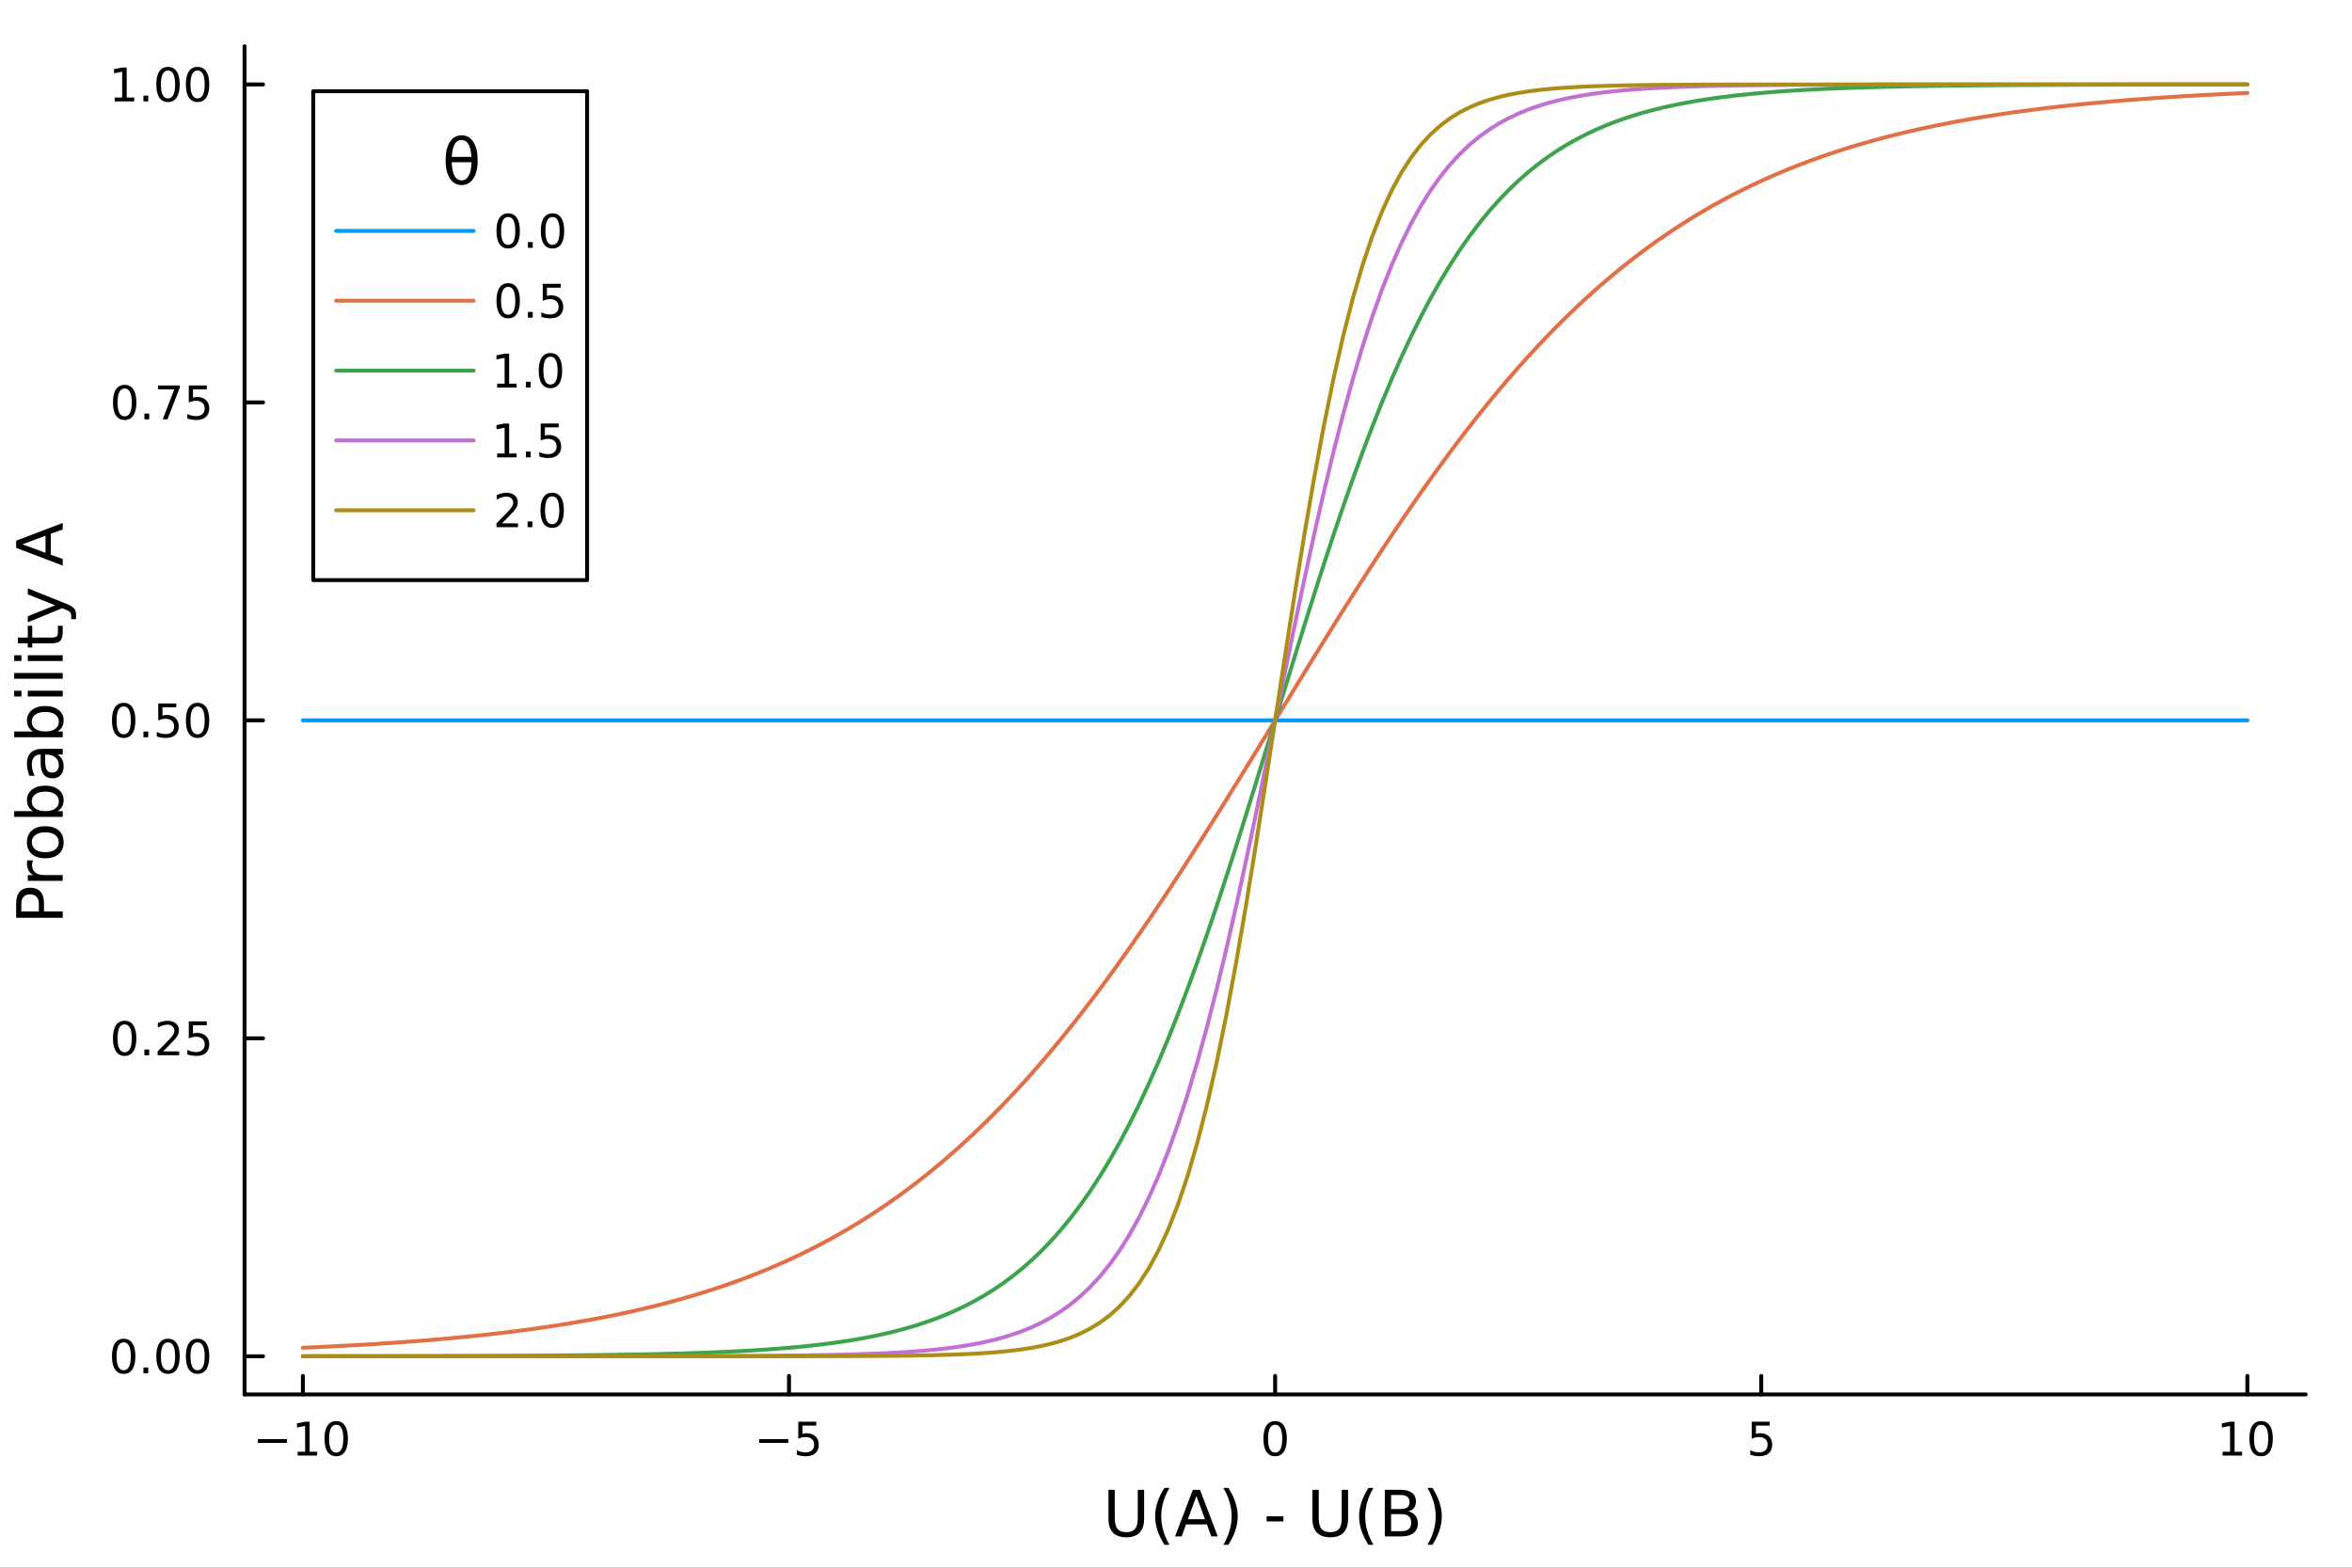 <?xml version="1.0" encoding="utf-8"?>
<svg xmlns="http://www.w3.org/2000/svg" xmlns:xlink="http://www.w3.org/1999/xlink" width="600" height="400" viewBox="0 0 2400 1600">
<rect x="0" y="0" width="2400" height="1600" fill="#333333" stroke="none"/>
<defs>
  <clipPath id="clip050">
    <rect x="0" y="0" width="2400" height="1600"/>
  </clipPath>
</defs>
<path clip-path="url(#clip050)" d="M0 1600 L2400 1600 L2400 0 L0 0  Z" fill="#ffffff" fill-rule="evenodd" fill-opacity="1"/>
<defs>
  <clipPath id="clip051">
    <rect x="480" y="0" width="1681" height="1600"/>
  </clipPath>
</defs>
<path clip-path="url(#clip050)" d="M249.542 1423.18 L2352.76 1423.18 L2352.76 47.244 L249.542 47.244  Z" fill="#ffffff" fill-rule="evenodd" fill-opacity="1"/>
<defs>
  <clipPath id="clip052">
    <rect x="249" y="47" width="2104" height="1377"/>
  </clipPath>
</defs>
<polyline clip-path="url(#clip050)" style="stroke:#000000; stroke-linecap:round; stroke-linejoin:round; stroke-width:4; stroke-opacity:1; fill:none" points="249.542,1423.18 2352.76,1423.18 "/>
<polyline clip-path="url(#clip050)" style="stroke:#000000; stroke-linecap:round; stroke-linejoin:round; stroke-width:4; stroke-opacity:1; fill:none" points="309.067,1423.18 309.067,1404.28 "/>
<polyline clip-path="url(#clip050)" style="stroke:#000000; stroke-linecap:round; stroke-linejoin:round; stroke-width:4; stroke-opacity:1; fill:none" points="805.108,1423.18 805.108,1404.28 "/>
<polyline clip-path="url(#clip050)" style="stroke:#000000; stroke-linecap:round; stroke-linejoin:round; stroke-width:4; stroke-opacity:1; fill:none" points="1301.15,1423.18 1301.15,1404.28 "/>
<polyline clip-path="url(#clip050)" style="stroke:#000000; stroke-linecap:round; stroke-linejoin:round; stroke-width:4; stroke-opacity:1; fill:none" points="1797.19,1423.18 1797.19,1404.28 "/>
<polyline clip-path="url(#clip050)" style="stroke:#000000; stroke-linecap:round; stroke-linejoin:round; stroke-width:4; stroke-opacity:1; fill:none" points="2293.23,1423.18 2293.23,1404.28 "/>
<path clip-path="url(#clip050)" d="M263.13 1468.75 L292.805 1468.75 L292.805 1472.69 L263.13 1472.69 L263.13 1468.75 Z" fill="#000000" fill-rule="nonzero" fill-opacity="1" /><path clip-path="url(#clip050)" d="M303.708 1481.64 L311.347 1481.64 L311.347 1455.28 L303.037 1456.95 L303.037 1452.69 L311.301 1451.02 L315.977 1451.02 L315.977 1481.64 L323.615 1481.64 L323.615 1485.58 L303.708 1485.58 L303.708 1481.64 Z" fill="#000000" fill-rule="nonzero" fill-opacity="1" /><path clip-path="url(#clip050)" d="M343.06 1454.1 Q339.449 1454.1 337.62 1457.66 Q335.814 1461.2 335.814 1468.33 Q335.814 1475.44 337.62 1479.01 Q339.449 1482.55 343.06 1482.55 Q346.694 1482.55 348.5 1479.01 Q350.328 1475.44 350.328 1468.33 Q350.328 1461.2 348.5 1457.66 Q346.694 1454.1 343.06 1454.1 M343.06 1450.39 Q348.87 1450.39 351.926 1455 Q355.004 1459.58 355.004 1468.33 Q355.004 1477.06 351.926 1481.67 Q348.87 1486.25 343.06 1486.25 Q337.25 1486.25 334.171 1481.67 Q331.115 1477.06 331.115 1468.33 Q331.115 1459.58 334.171 1455 Q337.25 1450.39 343.06 1450.39 Z" fill="#000000" fill-rule="nonzero" fill-opacity="1" /><path clip-path="url(#clip050)" d="M774.749 1468.75 L804.425 1468.75 L804.425 1472.69 L774.749 1472.69 L774.749 1468.75 Z" fill="#000000" fill-rule="nonzero" fill-opacity="1" /><path clip-path="url(#clip050)" d="M814.564 1451.02 L832.92 1451.02 L832.92 1454.96 L818.846 1454.96 L818.846 1463.43 Q819.865 1463.08 820.883 1462.92 Q821.902 1462.73 822.92 1462.73 Q828.707 1462.73 832.087 1465.9 Q835.467 1469.08 835.467 1474.49 Q835.467 1480.07 831.994 1483.17 Q828.522 1486.25 822.203 1486.25 Q820.027 1486.25 817.758 1485.88 Q815.513 1485.51 813.106 1484.77 L813.106 1480.07 Q815.189 1481.2 817.411 1481.76 Q819.633 1482.32 822.11 1482.32 Q826.115 1482.32 828.453 1480.21 Q830.791 1478.1 830.791 1474.49 Q830.791 1470.88 828.453 1468.77 Q826.115 1466.67 822.11 1466.67 Q820.235 1466.67 818.36 1467.08 Q816.508 1467.5 814.564 1468.38 L814.564 1451.02 Z" fill="#000000" fill-rule="nonzero" fill-opacity="1" /><path clip-path="url(#clip050)" d="M1301.15 1454.1 Q1297.54 1454.1 1295.71 1457.66 Q1293.9 1461.2 1293.9 1468.33 Q1293.9 1475.44 1295.71 1479.01 Q1297.54 1482.55 1301.15 1482.55 Q1304.78 1482.55 1306.59 1479.01 Q1308.42 1475.44 1308.42 1468.33 Q1308.42 1461.2 1306.59 1457.66 Q1304.78 1454.1 1301.15 1454.1 M1301.15 1450.39 Q1306.96 1450.39 1310.01 1455 Q1313.09 1459.58 1313.09 1468.33 Q1313.09 1477.06 1310.01 1481.67 Q1306.96 1486.25 1301.15 1486.25 Q1295.34 1486.25 1292.26 1481.67 Q1289.2 1477.06 1289.2 1468.33 Q1289.2 1459.58 1292.26 1455 Q1295.34 1450.39 1301.15 1450.39 Z" fill="#000000" fill-rule="nonzero" fill-opacity="1" /><path clip-path="url(#clip050)" d="M1787.47 1451.02 L1805.82 1451.02 L1805.82 1454.96 L1791.75 1454.96 L1791.75 1463.43 Q1792.77 1463.08 1793.79 1462.92 Q1794.81 1462.73 1795.82 1462.73 Q1801.61 1462.73 1804.99 1465.9 Q1808.37 1469.08 1808.37 1474.49 Q1808.37 1480.07 1804.9 1483.17 Q1801.43 1486.25 1795.11 1486.25 Q1792.93 1486.25 1790.66 1485.88 Q1788.42 1485.51 1786.01 1484.77 L1786.01 1480.07 Q1788.09 1481.2 1790.32 1481.76 Q1792.54 1482.32 1795.01 1482.32 Q1799.02 1482.32 1801.36 1480.21 Q1803.69 1478.1 1803.69 1474.49 Q1803.69 1470.88 1801.36 1468.77 Q1799.02 1466.67 1795.01 1466.67 Q1793.14 1466.67 1791.26 1467.08 Q1789.41 1467.5 1787.47 1468.38 L1787.47 1451.02 Z" fill="#000000" fill-rule="nonzero" fill-opacity="1" /><path clip-path="url(#clip050)" d="M2267.92 1481.64 L2275.56 1481.64 L2275.56 1455.28 L2267.25 1456.95 L2267.25 1452.69 L2275.51 1451.02 L2280.19 1451.02 L2280.19 1481.64 L2287.83 1481.64 L2287.83 1485.58 L2267.92 1485.58 L2267.92 1481.64 Z" fill="#000000" fill-rule="nonzero" fill-opacity="1" /><path clip-path="url(#clip050)" d="M2307.27 1454.1 Q2303.66 1454.1 2301.83 1457.66 Q2300.02 1461.2 2300.02 1468.33 Q2300.02 1475.44 2301.83 1479.01 Q2303.66 1482.55 2307.27 1482.55 Q2310.9 1482.55 2312.71 1479.01 Q2314.54 1475.44 2314.54 1468.33 Q2314.54 1461.2 2312.71 1457.66 Q2310.9 1454.1 2307.27 1454.1 M2307.27 1450.39 Q2313.08 1450.39 2316.14 1455 Q2319.21 1459.58 2319.21 1468.33 Q2319.21 1477.06 2316.14 1481.67 Q2313.08 1486.25 2307.27 1486.25 Q2301.46 1486.25 2298.38 1481.67 Q2295.33 1477.06 2295.33 1468.33 Q2295.33 1459.58 2298.38 1455 Q2301.46 1450.39 2307.27 1450.39 Z" fill="#000000" fill-rule="nonzero" fill-opacity="1" /><path clip-path="url(#clip050)" d="M1131.07 1520.52 L1137.53 1520.52 L1137.53 1549.39 Q1137.53 1557.03 1140.3 1560.4 Q1143.07 1563.75 1149.28 1563.75 Q1155.45 1563.75 1158.22 1560.4 Q1160.99 1557.03 1160.99 1549.39 L1160.99 1520.52 L1167.45 1520.52 L1167.45 1550.19 Q1167.45 1559.48 1162.84 1564.22 Q1158.25 1568.97 1149.28 1568.97 Q1140.27 1568.97 1135.66 1564.22 Q1131.07 1559.48 1131.07 1550.19 L1131.07 1520.52 Z" fill="#000000" fill-rule="nonzero" fill-opacity="1" /><path clip-path="url(#clip050)" d="M1193.33 1518.58 Q1189.06 1525.9 1187 1533.06 Q1184.93 1540.23 1184.93 1547.58 Q1184.93 1554.93 1187 1562.16 Q1189.1 1569.35 1193.33 1576.64 L1188.24 1576.64 Q1183.46 1569.16 1181.08 1561.93 Q1178.72 1554.71 1178.72 1547.58 Q1178.72 1540.48 1181.08 1533.29 Q1183.43 1526.09 1188.24 1518.58 L1193.33 1518.58 Z" fill="#000000" fill-rule="nonzero" fill-opacity="1" /><path clip-path="url(#clip050)" d="M1220.83 1526.86 L1212.11 1550.51 L1229.58 1550.51 L1220.83 1526.86 M1217.2 1520.52 L1224.49 1520.52 L1242.6 1568.04 L1235.92 1568.04 L1231.59 1555.85 L1210.17 1555.85 L1205.84 1568.04 L1199.06 1568.04 L1217.2 1520.52 Z" fill="#000000" fill-rule="nonzero" fill-opacity="1" /><path clip-path="url(#clip050)" d="M1248.36 1518.58 L1253.45 1518.58 Q1258.23 1526.09 1260.58 1533.29 Q1262.97 1540.48 1262.97 1547.58 Q1262.97 1554.71 1260.58 1561.93 Q1258.23 1569.16 1253.45 1576.64 L1248.36 1576.64 Q1252.59 1569.35 1254.66 1562.16 Q1256.76 1554.93 1256.76 1547.58 Q1256.76 1540.23 1254.66 1533.06 Q1252.59 1525.9 1248.36 1518.58 Z" fill="#000000" fill-rule="nonzero" fill-opacity="1" /><path clip-path="url(#clip050)" d="M1292.48 1547.58 L1309.63 1547.58 L1309.63 1552.8 L1292.48 1552.8 L1292.48 1547.58 Z" fill="#000000" fill-rule="nonzero" fill-opacity="1" /><path clip-path="url(#clip050)" d="M1339.2 1520.52 L1345.66 1520.52 L1345.66 1549.39 Q1345.66 1557.03 1348.43 1560.4 Q1351.2 1563.75 1357.41 1563.75 Q1363.58 1563.75 1366.35 1560.4 Q1369.12 1557.03 1369.12 1549.39 L1369.12 1520.52 L1375.58 1520.52 L1375.58 1550.19 Q1375.58 1559.48 1370.96 1564.22 Q1366.38 1568.97 1357.41 1568.97 Q1348.4 1568.97 1343.78 1564.22 Q1339.2 1559.48 1339.2 1550.19 L1339.2 1520.52 Z" fill="#000000" fill-rule="nonzero" fill-opacity="1" /><path clip-path="url(#clip050)" d="M1401.46 1518.58 Q1397.19 1525.9 1395.12 1533.06 Q1393.05 1540.23 1393.05 1547.58 Q1393.05 1554.93 1395.12 1562.16 Q1397.22 1569.35 1401.46 1576.64 L1396.36 1576.64 Q1391.59 1569.16 1389.2 1561.93 Q1386.85 1554.71 1386.85 1547.58 Q1386.85 1540.48 1389.2 1533.29 Q1391.56 1526.09 1396.36 1518.58 L1401.46 1518.58 Z" fill="#000000" fill-rule="nonzero" fill-opacity="1" /><path clip-path="url(#clip050)" d="M1419.5 1545.35 L1419.5 1562.76 L1429.82 1562.76 Q1435 1562.76 1437.49 1560.63 Q1440 1558.46 1440 1554.04 Q1440 1549.58 1437.49 1547.48 Q1435 1545.35 1429.82 1545.35 L1419.5 1545.35 M1419.5 1525.81 L1419.5 1540.13 L1429.02 1540.13 Q1433.73 1540.13 1436.02 1538.38 Q1438.35 1536.6 1438.35 1532.97 Q1438.35 1529.37 1436.02 1527.59 Q1433.73 1525.81 1429.02 1525.81 L1419.5 1525.81 M1413.07 1520.52 L1429.5 1520.52 Q1436.85 1520.52 1440.83 1523.58 Q1444.81 1526.63 1444.81 1532.27 Q1444.81 1536.63 1442.77 1539.21 Q1440.73 1541.79 1436.79 1542.42 Q1441.53 1543.44 1444.14 1546.69 Q1446.78 1549.9 1446.78 1554.74 Q1446.78 1561.11 1442.45 1564.57 Q1438.12 1568.04 1430.13 1568.04 L1413.07 1568.04 L1413.07 1520.52 Z" fill="#000000" fill-rule="nonzero" fill-opacity="1" /><path clip-path="url(#clip050)" d="M1456.62 1518.58 L1461.71 1518.58 Q1466.48 1526.09 1468.84 1533.29 Q1471.22 1540.48 1471.22 1547.58 Q1471.22 1554.71 1468.84 1561.93 Q1466.48 1569.16 1461.71 1576.64 L1456.62 1576.64 Q1460.85 1569.35 1462.92 1562.16 Q1465.02 1554.93 1465.02 1547.58 Q1465.02 1540.23 1462.92 1533.06 Q1460.85 1525.9 1456.62 1518.58 Z" fill="#000000" fill-rule="nonzero" fill-opacity="1" /><polyline clip-path="url(#clip050)" style="stroke:#000000; stroke-linecap:round; stroke-linejoin:round; stroke-width:4; stroke-opacity:1; fill:none" points="249.542,1423.18 249.542,47.244 "/>
<polyline clip-path="url(#clip050)" style="stroke:#000000; stroke-linecap:round; stroke-linejoin:round; stroke-width:4; stroke-opacity:1; fill:none" points="249.542,1384.24 268.44,1384.24 "/>
<polyline clip-path="url(#clip050)" style="stroke:#000000; stroke-linecap:round; stroke-linejoin:round; stroke-width:4; stroke-opacity:1; fill:none" points="249.542,1059.73 268.44,1059.73 "/>
<polyline clip-path="url(#clip050)" style="stroke:#000000; stroke-linecap:round; stroke-linejoin:round; stroke-width:4; stroke-opacity:1; fill:none" points="249.542,735.212 268.44,735.212 "/>
<polyline clip-path="url(#clip050)" style="stroke:#000000; stroke-linecap:round; stroke-linejoin:round; stroke-width:4; stroke-opacity:1; fill:none" points="249.542,410.699 268.44,410.699 "/>
<polyline clip-path="url(#clip050)" style="stroke:#000000; stroke-linecap:round; stroke-linejoin:round; stroke-width:4; stroke-opacity:1; fill:none" points="249.542,86.186 268.44,86.186 "/>
<path clip-path="url(#clip050)" d="M126.205 1370.04 Q122.593 1370.04 120.765 1373.6 Q118.959 1377.14 118.959 1384.27 Q118.959 1391.38 120.765 1394.94 Q122.593 1398.49 126.205 1398.49 Q129.839 1398.49 131.644 1394.94 Q133.473 1391.38 133.473 1384.27 Q133.473 1377.14 131.644 1373.6 Q129.839 1370.04 126.205 1370.04 M126.205 1366.33 Q132.015 1366.33 135.07 1370.94 Q138.149 1375.52 138.149 1384.27 Q138.149 1393 135.07 1397.61 Q132.015 1402.19 126.205 1402.19 Q120.394 1402.19 117.316 1397.61 Q114.26 1393 114.26 1384.27 Q114.26 1375.52 117.316 1370.94 Q120.394 1366.33 126.205 1366.33 Z" fill="#000000" fill-rule="nonzero" fill-opacity="1" /><path clip-path="url(#clip050)" d="M146.366 1395.64 L151.251 1395.64 L151.251 1401.52 L146.366 1401.52 L146.366 1395.64 Z" fill="#000000" fill-rule="nonzero" fill-opacity="1" /><path clip-path="url(#clip050)" d="M171.436 1370.04 Q167.825 1370.04 165.996 1373.6 Q164.19 1377.14 164.19 1384.27 Q164.19 1391.38 165.996 1394.94 Q167.825 1398.49 171.436 1398.49 Q175.07 1398.49 176.876 1394.94 Q178.704 1391.38 178.704 1384.27 Q178.704 1377.14 176.876 1373.6 Q175.07 1370.04 171.436 1370.04 M171.436 1366.33 Q177.246 1366.33 180.301 1370.94 Q183.38 1375.52 183.38 1384.27 Q183.38 1393 180.301 1397.61 Q177.246 1402.19 171.436 1402.19 Q165.626 1402.19 162.547 1397.61 Q159.491 1393 159.491 1384.27 Q159.491 1375.52 162.547 1370.94 Q165.626 1366.33 171.436 1366.33 Z" fill="#000000" fill-rule="nonzero" fill-opacity="1" /><path clip-path="url(#clip050)" d="M201.598 1370.04 Q197.987 1370.04 196.158 1373.6 Q194.352 1377.14 194.352 1384.27 Q194.352 1391.38 196.158 1394.94 Q197.987 1398.49 201.598 1398.49 Q205.232 1398.49 207.037 1394.94 Q208.866 1391.38 208.866 1384.27 Q208.866 1377.14 207.037 1373.6 Q205.232 1370.04 201.598 1370.04 M201.598 1366.33 Q207.408 1366.33 210.463 1370.94 Q213.542 1375.52 213.542 1384.27 Q213.542 1393 210.463 1397.61 Q207.408 1402.19 201.598 1402.19 Q195.787 1402.19 192.709 1397.61 Q189.653 1393 189.653 1384.27 Q189.653 1375.52 192.709 1370.94 Q195.787 1366.33 201.598 1366.33 Z" fill="#000000" fill-rule="nonzero" fill-opacity="1" /><path clip-path="url(#clip050)" d="M127.2 1045.52 Q123.589 1045.52 121.76 1049.09 Q119.955 1052.63 119.955 1059.76 Q119.955 1066.87 121.76 1070.43 Q123.589 1073.97 127.2 1073.97 Q130.834 1073.97 132.64 1070.43 Q134.468 1066.87 134.468 1059.76 Q134.468 1052.63 132.64 1049.09 Q130.834 1045.52 127.2 1045.52 M127.2 1041.82 Q133.01 1041.82 136.066 1046.43 Q139.144 1051.01 139.144 1059.76 Q139.144 1068.49 136.066 1073.09 Q133.01 1077.68 127.2 1077.68 Q121.39 1077.68 118.311 1073.09 Q115.256 1068.49 115.256 1059.76 Q115.256 1051.01 118.311 1046.43 Q121.39 1041.82 127.2 1041.82 Z" fill="#000000" fill-rule="nonzero" fill-opacity="1" /><path clip-path="url(#clip050)" d="M147.362 1071.13 L152.246 1071.13 L152.246 1077.01 L147.362 1077.01 L147.362 1071.13 Z" fill="#000000" fill-rule="nonzero" fill-opacity="1" /><path clip-path="url(#clip050)" d="M166.459 1073.07 L182.778 1073.07 L182.778 1077.01 L160.834 1077.01 L160.834 1073.07 Q163.496 1070.32 168.079 1065.69 Q172.686 1061.03 173.866 1059.69 Q176.112 1057.17 176.991 1055.43 Q177.894 1053.67 177.894 1051.98 Q177.894 1049.23 175.95 1047.49 Q174.028 1045.76 170.927 1045.76 Q168.727 1045.76 166.274 1046.52 Q163.843 1047.28 161.065 1048.83 L161.065 1044.11 Q163.89 1042.98 166.343 1042.4 Q168.797 1041.82 170.834 1041.82 Q176.204 1041.82 179.399 1044.51 Q182.593 1047.19 182.593 1051.68 Q182.593 1053.81 181.783 1055.73 Q180.996 1057.63 178.889 1060.22 Q178.311 1060.89 175.209 1064.11 Q172.107 1067.31 166.459 1073.07 Z" fill="#000000" fill-rule="nonzero" fill-opacity="1" /><path clip-path="url(#clip050)" d="M192.639 1042.45 L210.996 1042.45 L210.996 1046.38 L196.922 1046.38 L196.922 1054.85 Q197.94 1054.51 198.959 1054.34 Q199.977 1054.16 200.996 1054.16 Q206.783 1054.16 210.162 1057.33 Q213.542 1060.5 213.542 1065.92 Q213.542 1071.5 210.07 1074.6 Q206.598 1077.68 200.278 1077.68 Q198.102 1077.68 195.834 1077.31 Q193.588 1076.94 191.181 1076.19 L191.181 1071.5 Q193.264 1072.63 195.487 1073.19 Q197.709 1073.74 200.186 1073.74 Q204.19 1073.74 206.528 1071.63 Q208.866 1069.53 208.866 1065.92 Q208.866 1062.31 206.528 1060.2 Q204.19 1058.09 200.186 1058.09 Q198.311 1058.09 196.436 1058.51 Q194.584 1058.93 192.639 1059.81 L192.639 1042.45 Z" fill="#000000" fill-rule="nonzero" fill-opacity="1" /><path clip-path="url(#clip050)" d="M126.205 721.011 Q122.593 721.011 120.765 724.575 Q118.959 728.117 118.959 735.247 Q118.959 742.353 120.765 745.918 Q122.593 749.46 126.205 749.46 Q129.839 749.46 131.644 745.918 Q133.473 742.353 133.473 735.247 Q133.473 728.117 131.644 724.575 Q129.839 721.011 126.205 721.011 M126.205 717.307 Q132.015 717.307 135.07 721.913 Q138.149 726.497 138.149 735.247 Q138.149 743.973 135.07 748.58 Q132.015 753.163 126.205 753.163 Q120.394 753.163 117.316 748.58 Q114.26 743.973 114.26 735.247 Q114.26 726.497 117.316 721.913 Q120.394 717.307 126.205 717.307 Z" fill="#000000" fill-rule="nonzero" fill-opacity="1" /><path clip-path="url(#clip050)" d="M146.366 746.612 L151.251 746.612 L151.251 752.492 L146.366 752.492 L146.366 746.612 Z" fill="#000000" fill-rule="nonzero" fill-opacity="1" /><path clip-path="url(#clip050)" d="M161.482 717.932 L179.839 717.932 L179.839 721.867 L165.765 721.867 L165.765 730.339 Q166.783 729.992 167.802 729.83 Q168.82 729.645 169.839 729.645 Q175.626 729.645 179.005 732.816 Q182.385 735.987 182.385 741.404 Q182.385 746.983 178.913 750.085 Q175.44 753.163 169.121 753.163 Q166.945 753.163 164.677 752.793 Q162.431 752.423 160.024 751.682 L160.024 746.983 Q162.107 748.117 164.329 748.673 Q166.552 749.228 169.028 749.228 Q173.033 749.228 175.371 747.122 Q177.709 745.015 177.709 741.404 Q177.709 737.793 175.371 735.687 Q173.033 733.58 169.028 733.58 Q167.153 733.58 165.278 733.997 Q163.427 734.413 161.482 735.293 L161.482 717.932 Z" fill="#000000" fill-rule="nonzero" fill-opacity="1" /><path clip-path="url(#clip050)" d="M201.598 721.011 Q197.987 721.011 196.158 724.575 Q194.352 728.117 194.352 735.247 Q194.352 742.353 196.158 745.918 Q197.987 749.46 201.598 749.46 Q205.232 749.46 207.037 745.918 Q208.866 742.353 208.866 735.247 Q208.866 728.117 207.037 724.575 Q205.232 721.011 201.598 721.011 M201.598 717.307 Q207.408 717.307 210.463 721.913 Q213.542 726.497 213.542 735.247 Q213.542 743.973 210.463 748.58 Q207.408 753.163 201.598 753.163 Q195.787 753.163 192.709 748.58 Q189.653 743.973 189.653 735.247 Q189.653 726.497 192.709 721.913 Q195.787 717.307 201.598 717.307 Z" fill="#000000" fill-rule="nonzero" fill-opacity="1" /><path clip-path="url(#clip050)" d="M127.2 396.498 Q123.589 396.498 121.76 400.062 Q119.955 403.604 119.955 410.734 Q119.955 417.84 121.76 421.405 Q123.589 424.946 127.2 424.946 Q130.834 424.946 132.64 421.405 Q134.468 417.84 134.468 410.734 Q134.468 403.604 132.64 400.062 Q130.834 396.498 127.2 396.498 M127.2 392.794 Q133.01 392.794 136.066 397.4 Q139.144 401.984 139.144 410.734 Q139.144 419.46 136.066 424.067 Q133.01 428.65 127.2 428.65 Q121.39 428.65 118.311 424.067 Q115.256 419.46 115.256 410.734 Q115.256 401.984 118.311 397.4 Q121.39 392.794 127.2 392.794 Z" fill="#000000" fill-rule="nonzero" fill-opacity="1" /><path clip-path="url(#clip050)" d="M147.362 422.099 L152.246 422.099 L152.246 427.979 L147.362 427.979 L147.362 422.099 Z" fill="#000000" fill-rule="nonzero" fill-opacity="1" /><path clip-path="url(#clip050)" d="M161.251 393.419 L183.473 393.419 L183.473 395.41 L170.927 427.979 L166.042 427.979 L177.848 397.354 L161.251 397.354 L161.251 393.419 Z" fill="#000000" fill-rule="nonzero" fill-opacity="1" /><path clip-path="url(#clip050)" d="M192.639 393.419 L210.996 393.419 L210.996 397.354 L196.922 397.354 L196.922 405.826 Q197.94 405.479 198.959 405.317 Q199.977 405.132 200.996 405.132 Q206.783 405.132 210.162 408.303 Q213.542 411.474 213.542 416.891 Q213.542 422.47 210.07 425.571 Q206.598 428.65 200.278 428.65 Q198.102 428.65 195.834 428.28 Q193.588 427.909 191.181 427.169 L191.181 422.47 Q193.264 423.604 195.487 424.159 Q197.709 424.715 200.186 424.715 Q204.19 424.715 206.528 422.608 Q208.866 420.502 208.866 416.891 Q208.866 413.28 206.528 411.173 Q204.19 409.067 200.186 409.067 Q198.311 409.067 196.436 409.484 Q194.584 409.9 192.639 410.78 L192.639 393.419 Z" fill="#000000" fill-rule="nonzero" fill-opacity="1" /><path clip-path="url(#clip050)" d="M117.015 99.531 L124.654 99.531 L124.654 73.165 L116.343 74.832 L116.343 70.572 L124.607 68.906 L129.283 68.906 L129.283 99.531 L136.922 99.531 L136.922 103.466 L117.015 103.466 L117.015 99.531 Z" fill="#000000" fill-rule="nonzero" fill-opacity="1" /><path clip-path="url(#clip050)" d="M146.366 97.586 L151.251 97.586 L151.251 103.466 L146.366 103.466 L146.366 97.586 Z" fill="#000000" fill-rule="nonzero" fill-opacity="1" /><path clip-path="url(#clip050)" d="M171.436 71.984 Q167.825 71.984 165.996 75.549 Q164.19 79.091 164.19 86.22 Q164.19 93.327 165.996 96.892 Q167.825 100.433 171.436 100.433 Q175.07 100.433 176.876 96.892 Q178.704 93.327 178.704 86.22 Q178.704 79.091 176.876 75.549 Q175.07 71.984 171.436 71.984 M171.436 68.281 Q177.246 68.281 180.301 72.887 Q183.38 77.47 183.38 86.22 Q183.38 94.947 180.301 99.554 Q177.246 104.137 171.436 104.137 Q165.626 104.137 162.547 99.554 Q159.491 94.947 159.491 86.22 Q159.491 77.47 162.547 72.887 Q165.626 68.281 171.436 68.281 Z" fill="#000000" fill-rule="nonzero" fill-opacity="1" /><path clip-path="url(#clip050)" d="M201.598 71.984 Q197.987 71.984 196.158 75.549 Q194.352 79.091 194.352 86.22 Q194.352 93.327 196.158 96.892 Q197.987 100.433 201.598 100.433 Q205.232 100.433 207.037 96.892 Q208.866 93.327 208.866 86.22 Q208.866 79.091 207.037 75.549 Q205.232 71.984 201.598 71.984 M201.598 68.281 Q207.408 68.281 210.463 72.887 Q213.542 77.47 213.542 86.22 Q213.542 94.947 210.463 99.554 Q207.408 104.137 201.598 104.137 Q195.787 104.137 192.709 99.554 Q189.653 94.947 189.653 86.22 Q189.653 77.47 192.709 72.887 Q195.787 68.281 201.598 68.281 Z" fill="#000000" fill-rule="nonzero" fill-opacity="1" /><path clip-path="url(#clip050)" d="M21.768 930.257 L39.623 930.257 L39.623 922.173 Q39.623 917.685 37.3 915.234 Q34.977 912.783 30.68 912.783 Q26.415 912.783 24.091 915.234 Q21.768 917.685 21.768 922.173 L21.768 930.257 M16.484 936.687 L16.484 922.173 Q16.484 914.184 20.113 910.11 Q23.709 906.004 30.68 906.004 Q37.714 906.004 41.31 910.11 Q44.907 914.184 44.907 922.173 L44.907 930.257 L64.004 930.257 L64.004 936.687 L16.484 936.687 Z" fill="#000000" fill-rule="nonzero" fill-opacity="1" /><path clip-path="url(#clip050)" d="M33.831 878.122 Q33.258 879.109 33.003 880.286 Q32.717 881.432 32.717 882.833 Q32.717 887.798 35.963 890.472 Q39.178 893.113 45.225 893.113 L64.004 893.113 L64.004 899.002 L28.356 899.002 L28.356 893.113 L33.894 893.113 Q30.648 891.267 29.088 888.307 Q27.497 885.347 27.497 881.114 Q27.497 880.509 27.592 879.777 Q27.656 879.045 27.815 878.154 L33.831 878.122 Z" fill="#000000" fill-rule="nonzero" fill-opacity="1" /><path clip-path="url(#clip050)" d="M32.462 859.598 Q32.462 864.308 36.154 867.046 Q39.815 869.783 46.212 869.783 Q52.609 869.783 56.302 867.078 Q59.962 864.34 59.962 859.598 Q59.962 854.919 56.27 852.182 Q52.578 849.445 46.212 849.445 Q39.878 849.445 36.186 852.182 Q32.462 854.919 32.462 859.598 M27.497 859.598 Q27.497 851.959 32.462 847.599 Q37.427 843.238 46.212 843.238 Q54.965 843.238 59.962 847.599 Q64.927 851.959 64.927 859.598 Q64.927 867.269 59.962 871.629 Q54.965 875.958 46.212 875.958 Q37.427 875.958 32.462 871.629 Q27.497 867.269 27.497 859.598 Z" fill="#000000" fill-rule="nonzero" fill-opacity="1" /><path clip-path="url(#clip050)" d="M46.212 807.94 Q39.751 807.94 36.09 810.614 Q32.398 813.256 32.398 817.902 Q32.398 822.549 36.09 825.223 Q39.751 827.865 46.212 827.865 Q52.673 827.865 56.365 825.223 Q60.026 822.549 60.026 817.902 Q60.026 813.256 56.365 810.614 Q52.673 807.94 46.212 807.94 M33.767 827.865 Q30.584 826.019 29.056 823.218 Q27.497 820.385 27.497 816.47 Q27.497 809.977 32.653 805.935 Q37.809 801.861 46.212 801.861 Q54.615 801.861 59.771 805.935 Q64.927 809.977 64.927 816.47 Q64.927 820.385 63.399 823.218 Q61.84 826.019 58.657 827.865 L64.004 827.865 L64.004 833.753 L14.479 833.753 L14.479 827.865 L33.767 827.865 Z" fill="#000000" fill-rule="nonzero" fill-opacity="1" /><path clip-path="url(#clip050)" d="M46.085 775.952 Q46.085 783.05 47.708 785.788 Q49.331 788.525 53.246 788.525 Q56.365 788.525 58.211 786.488 Q60.026 784.419 60.026 780.886 Q60.026 776.016 56.588 773.088 Q53.119 770.128 47.39 770.128 L46.085 770.128 L46.085 775.952 M43.666 764.271 L64.004 764.271 L64.004 770.128 L58.593 770.128 Q61.84 772.133 63.399 775.125 Q64.927 778.117 64.927 782.446 Q64.927 787.92 61.872 791.167 Q58.784 794.381 53.628 794.381 Q47.612 794.381 44.557 790.371 Q41.501 786.329 41.501 778.34 L41.501 770.128 L40.928 770.128 Q36.886 770.128 34.69 772.801 Q32.462 775.443 32.462 780.249 Q32.462 783.305 33.194 786.201 Q33.926 789.098 35.39 791.771 L29.98 791.771 Q28.738 788.557 28.133 785.533 Q27.497 782.509 27.497 779.645 Q27.497 771.91 31.507 768.091 Q35.518 764.271 43.666 764.271 Z" fill="#000000" fill-rule="nonzero" fill-opacity="1" /><path clip-path="url(#clip050)" d="M46.212 726.618 Q39.751 726.618 36.09 729.292 Q32.398 731.934 32.398 736.581 Q32.398 741.228 36.09 743.901 Q39.751 746.543 46.212 746.543 Q52.673 746.543 56.365 743.901 Q60.026 741.228 60.026 736.581 Q60.026 731.934 56.365 729.292 Q52.673 726.618 46.212 726.618 M33.767 746.543 Q30.584 744.697 29.056 741.896 Q27.497 739.063 27.497 735.148 Q27.497 728.655 32.653 724.613 Q37.809 720.539 46.212 720.539 Q54.615 720.539 59.771 724.613 Q64.927 728.655 64.927 735.148 Q64.927 739.063 63.399 741.896 Q61.84 744.697 58.657 746.543 L64.004 746.543 L64.004 752.431 L14.479 752.431 L14.479 746.543 L33.767 746.543 Z" fill="#000000" fill-rule="nonzero" fill-opacity="1" /><path clip-path="url(#clip050)" d="M28.356 710.831 L28.356 704.975 L64.004 704.975 L64.004 710.831 L28.356 710.831 M14.479 710.831 L14.479 704.975 L21.895 704.975 L21.895 710.831 L14.479 710.831 Z" fill="#000000" fill-rule="nonzero" fill-opacity="1" /><path clip-path="url(#clip050)" d="M14.479 692.721 L14.479 686.864 L64.004 686.864 L64.004 692.721 L14.479 692.721 Z" fill="#000000" fill-rule="nonzero" fill-opacity="1" /><path clip-path="url(#clip050)" d="M28.356 674.61 L28.356 668.754 L64.004 668.754 L64.004 674.61 L28.356 674.61 M14.479 674.61 L14.479 668.754 L21.895 668.754 L21.895 674.61 L14.479 674.61 Z" fill="#000000" fill-rule="nonzero" fill-opacity="1" /><path clip-path="url(#clip050)" d="M18.235 650.707 L28.356 650.707 L28.356 638.644 L32.908 638.644 L32.908 650.707 L52.259 650.707 Q56.62 650.707 57.861 649.53 Q59.103 648.32 59.103 644.66 L59.103 638.644 L64.004 638.644 L64.004 644.66 Q64.004 651.439 61.49 654.017 Q58.943 656.595 52.259 656.595 L32.908 656.595 L32.908 660.892 L28.356 660.892 L28.356 656.595 L18.235 656.595 L18.235 650.707 Z" fill="#000000" fill-rule="nonzero" fill-opacity="1" /><path clip-path="url(#clip050)" d="M67.314 616.11 Q73.68 618.592 75.622 620.948 Q77.563 623.303 77.563 627.25 L77.563 631.928 L72.662 631.928 L72.662 628.491 Q72.662 626.072 71.516 624.735 Q70.37 623.398 66.105 621.775 L63.431 620.725 L28.356 635.143 L28.356 628.936 L56.238 617.797 L28.356 606.657 L28.356 600.45 L67.314 616.11 Z" fill="#000000" fill-rule="nonzero" fill-opacity="1" /><path clip-path="url(#clip050)" d="M22.818 555.508 L46.467 564.229 L46.467 546.755 L22.818 555.508 M16.484 559.137 L16.484 551.848 L64.004 533.737 L64.004 540.421 L51.814 544.75 L51.814 566.171 L64.004 570.499 L64.004 577.279 L16.484 559.137 Z" fill="#000000" fill-rule="nonzero" fill-opacity="1" /><polyline clip-path="url(#clip052)" style="stroke:#009af9; stroke-linecap:round; stroke-linejoin:round; stroke-width:4; stroke-opacity:1; fill:none" points="2293.23,735.212 2283.31,735.212 2273.39,735.212 2263.47,735.212 2253.55,735.212 2243.63,735.212 2233.71,735.212 2223.79,735.212 2213.86,735.212 2203.94,735.212 2194.02,735.212 2184.1,735.212 2174.18,735.212 2164.26,735.212 2154.34,735.212 2144.42,735.212 2134.5,735.212 2124.58,735.212 2114.66,735.212 2104.74,735.212 2094.81,735.212 2084.89,735.212 2074.97,735.212 2065.05,735.212 2055.13,735.212 2045.21,735.212 2035.29,735.212 2025.37,735.212 2015.45,735.212 2005.53,735.212 1995.61,735.212 1985.69,735.212 1975.76,735.212 1965.84,735.212 1955.92,735.212 1946,735.212 1936.08,735.212 1926.16,735.212 1916.24,735.212 1906.32,735.212 1896.4,735.212 1886.48,735.212 1876.56,735.212 1866.64,735.212 1856.71,735.212 1846.79,735.212 1836.87,735.212 1826.95,735.212 1817.03,735.212 1807.11,735.212 1797.19,735.212 1787.27,735.212 1777.35,735.212 1767.43,735.212 1757.51,735.212 1747.59,735.212 1737.67,735.212 1727.74,735.212 1717.82,735.212 1707.9,735.212 1697.98,735.212 1688.06,735.212 1678.14,735.212 1668.22,735.212 1658.3,735.212 1648.38,735.212 1638.46,735.212 1628.54,735.212 1618.62,735.212 1608.69,735.212 1598.77,735.212 1588.85,735.212 1578.93,735.212 1569.01,735.212 1559.09,735.212 1549.17,735.212 1539.25,735.212 1529.33,735.212 1519.41,735.212 1509.49,735.212 1499.57,735.212 1489.64,735.212 1479.72,735.212 1469.8,735.212 1459.88,735.212 1449.96,735.212 1440.04,735.212 1430.12,735.212 1420.2,735.212 1410.28,735.212 1400.36,735.212 1390.44,735.212 1380.52,735.212 1370.59,735.212 1360.67,735.212 1350.75,735.212 1340.83,735.212 1330.91,735.212 1320.99,735.212 1311.07,735.212 1301.15,735.212 1291.23,735.212 1281.31,735.212 1271.39,735.212 1261.47,735.212 1251.54,735.212 1241.62,735.212 1231.7,735.212 1221.78,735.212 1211.86,735.212 1201.94,735.212 1192.02,735.212 1182.1,735.212 1172.18,735.212 1162.26,735.212 1152.34,735.212 1142.42,735.212 1132.5,735.212 1122.57,735.212 1112.65,735.212 1102.73,735.212 1092.81,735.212 1082.89,735.212 1072.97,735.212 1063.05,735.212 1053.13,735.212 1043.21,735.212 1033.29,735.212 1023.37,735.212 1013.45,735.212 1003.52,735.212 993.604,735.212 983.683,735.212 973.762,735.212 963.841,735.212 953.92,735.212 943.999,735.212 934.079,735.212 924.158,735.212 914.237,735.212 904.316,735.212 894.395,735.212 884.475,735.212 874.554,735.212 864.633,735.212 854.712,735.212 844.791,735.212 834.87,735.212 824.95,735.212 815.029,735.212 805.108,735.212 795.187,735.212 785.266,735.212 775.346,735.212 765.425,735.212 755.504,735.212 745.583,735.212 735.662,735.212 725.741,735.212 715.821,735.212 705.9,735.212 695.979,735.212 686.058,735.212 676.137,735.212 666.216,735.212 656.296,735.212 646.375,735.212 636.454,735.212 626.533,735.212 616.612,735.212 606.692,735.212 596.771,735.212 586.85,735.212 576.929,735.212 567.008,735.212 557.087,735.212 547.167,735.212 537.246,735.212 527.325,735.212 517.404,735.212 507.483,735.212 497.563,735.212 487.642,735.212 477.721,735.212 467.8,735.212 457.879,735.212 447.958,735.212 438.038,735.212 428.117,735.212 418.196,735.212 408.275,735.212 398.354,735.212 388.434,735.212 378.513,735.212 368.592,735.212 358.671,735.212 348.75,735.212 338.829,735.212 328.909,735.212 318.988,735.212 309.067,735.212 "/>
<polyline clip-path="url(#clip052)" style="stroke:#e26f46; stroke-linecap:round; stroke-linejoin:round; stroke-width:4; stroke-opacity:1; fill:none" points="2293.23,94.873 2283.31,95.316 2273.39,95.78 2263.47,96.268 2253.55,96.781 2243.63,97.32 2233.71,97.885 2223.79,98.48 2213.86,99.104 2203.94,99.759 2194.02,100.447 2184.1,101.17 2174.18,101.929 2164.26,102.726 2154.34,103.563 2144.42,104.441 2134.5,105.363 2124.58,106.331 2114.66,107.347 2104.74,108.414 2094.81,109.533 2084.89,110.707 2074.97,111.939 2065.05,113.232 2055.13,114.589 2045.21,116.012 2035.29,117.504 2025.37,119.069 2015.45,120.71 2005.53,122.431 1995.61,124.234 1985.69,126.125 1975.76,128.107 1965.84,130.183 1955.92,132.359 1946,134.638 1936.08,137.025 1926.16,139.524 1916.24,142.141 1906.32,144.88 1896.4,147.747 1886.48,150.746 1876.56,153.884 1866.64,157.165 1856.71,160.595 1846.79,164.181 1836.87,167.928 1826.95,171.843 1817.03,175.931 1807.11,180.199 1797.19,184.654 1787.27,189.301 1777.35,194.148 1767.43,199.202 1757.51,204.468 1747.59,209.954 1737.67,215.667 1727.74,221.613 1717.82,227.799 1707.9,234.232 1697.98,240.917 1688.06,247.862 1678.14,255.073 1668.22,262.556 1658.3,270.316 1648.38,278.359 1638.46,286.69 1628.54,295.314 1618.62,304.235 1608.69,313.457 1598.77,322.984 1588.85,332.818 1578.93,342.961 1569.01,353.416 1559.09,364.183 1549.17,375.262 1539.25,386.653 1529.33,398.353 1519.41,410.361 1509.49,422.673 1499.57,435.286 1489.64,448.193 1479.72,461.388 1469.8,474.865 1459.88,488.615 1449.96,502.629 1440.04,516.895 1430.12,531.404 1420.2,546.142 1410.28,561.097 1400.36,576.253 1390.44,591.596 1380.52,607.11 1370.59,622.778 1360.67,638.582 1350.75,654.504 1340.83,670.525 1330.91,686.626 1320.99,702.788 1311.07,718.99 1301.15,735.212 1291.23,751.434 1281.31,767.636 1271.39,783.798 1261.47,799.899 1251.54,815.92 1241.62,831.842 1231.7,847.646 1221.78,863.314 1211.86,878.828 1201.94,894.171 1192.02,909.327 1182.1,924.282 1172.18,939.02 1162.26,953.529 1152.34,967.795 1142.42,981.809 1132.5,995.559 1122.57,1009.04 1112.65,1022.23 1102.73,1035.14 1092.81,1047.75 1082.89,1060.06 1072.97,1072.07 1063.05,1083.77 1053.13,1095.16 1043.21,1106.24 1033.29,1117.01 1023.37,1127.46 1013.45,1137.61 1003.52,1147.44 993.604,1156.97 983.683,1166.19 973.762,1175.11 963.841,1183.73 953.92,1192.07 943.999,1200.11 934.079,1207.87 924.158,1215.35 914.237,1222.56 904.316,1229.51 894.395,1236.19 884.475,1242.62 874.554,1248.81 864.633,1254.76 854.712,1260.47 844.791,1265.96 834.87,1271.22 824.95,1276.28 815.029,1281.12 805.108,1285.77 795.187,1290.22 785.266,1294.49 775.346,1298.58 765.425,1302.5 755.504,1306.24 745.583,1309.83 735.662,1313.26 725.741,1316.54 715.821,1319.68 705.9,1322.68 695.979,1325.54 686.058,1328.28 676.137,1330.9 666.216,1333.4 656.296,1335.79 646.375,1338.06 636.454,1340.24 626.533,1342.32 616.612,1344.3 606.692,1346.19 596.771,1347.99 586.85,1349.71 576.929,1351.36 567.008,1352.92 557.087,1354.41 547.167,1355.84 537.246,1357.19 527.325,1358.48 517.404,1359.72 507.483,1360.89 497.563,1362.01 487.642,1363.08 477.721,1364.09 467.8,1365.06 457.879,1365.98 447.958,1366.86 438.038,1367.7 428.117,1368.49 418.196,1369.25 408.275,1369.98 398.354,1370.66 388.434,1371.32 378.513,1371.94 368.592,1372.54 358.671,1373.1 348.75,1373.64 338.829,1374.16 328.909,1374.64 318.988,1375.11 309.067,1375.55 "/>
<polyline clip-path="url(#clip052)" style="stroke:#3da44d; stroke-linecap:round; stroke-linejoin:round; stroke-width:4; stroke-opacity:1; fill:none" points="2293.23,86.245 2283.31,86.251 2273.39,86.258 2263.47,86.265 2253.55,86.274 2243.63,86.283 2233.71,86.293 2223.79,86.304 2213.86,86.317 2203.94,86.331 2194.02,86.346 2184.1,86.363 2174.18,86.381 2164.26,86.402 2154.34,86.425 2144.42,86.45 2134.5,86.478 2124.58,86.508 2114.66,86.542 2104.74,86.58 2094.81,86.621 2084.89,86.667 2074.97,86.717 2065.05,86.773 2055.13,86.835 2045.21,86.903 2035.29,86.979 2025.37,87.062 2015.45,87.154 2005.53,87.256 1995.61,87.368 1985.69,87.493 1975.76,87.63 1965.84,87.781 1955.92,87.949 1946,88.134 1936.08,88.339 1926.16,88.565 1916.24,88.815 1906.32,89.091 1896.4,89.395 1886.48,89.732 1876.56,90.104 1866.64,90.514 1856.71,90.968 1846.79,91.469 1836.87,92.022 1826.95,92.633 1817.03,93.307 1807.11,94.052 1797.19,94.873 1787.27,95.78 1777.35,96.781 1767.43,97.885 1757.51,99.104 1747.59,100.447 1737.67,101.929 1727.74,103.563 1717.82,105.363 1707.9,107.347 1697.98,109.533 1688.06,111.939 1678.14,114.589 1668.22,117.504 1658.3,120.71 1648.38,124.234 1638.46,128.107 1628.54,132.359 1618.62,137.025 1608.69,142.141 1598.77,147.747 1588.85,153.884 1578.93,160.595 1569.01,167.928 1559.09,175.931 1549.17,184.654 1539.25,194.148 1529.33,204.468 1519.41,215.667 1509.49,227.799 1499.57,240.917 1489.64,255.073 1479.72,270.316 1469.8,286.69 1459.88,304.235 1449.96,322.984 1440.04,342.961 1430.12,364.183 1420.2,386.653 1410.28,410.361 1400.36,435.286 1390.44,461.388 1380.52,488.615 1370.59,516.895 1360.67,546.142 1350.75,576.253 1340.83,607.11 1330.91,638.582 1320.99,670.525 1311.07,702.788 1301.15,735.212 1291.23,767.636 1281.31,799.899 1271.39,831.842 1261.47,863.314 1251.54,894.171 1241.62,924.282 1231.7,953.529 1221.78,981.809 1211.86,1009.04 1201.94,1035.14 1192.02,1060.06 1182.1,1083.77 1172.18,1106.24 1162.26,1127.46 1152.34,1147.44 1142.42,1166.19 1132.5,1183.73 1122.57,1200.11 1112.65,1215.35 1102.73,1229.51 1092.81,1242.62 1082.89,1254.76 1072.97,1265.96 1063.05,1276.28 1053.13,1285.77 1043.21,1294.49 1033.29,1302.5 1023.37,1309.83 1013.45,1316.54 1003.52,1322.68 993.604,1328.28 983.683,1333.4 973.762,1338.06 963.841,1342.32 953.92,1346.19 943.999,1349.71 934.079,1352.92 924.158,1355.84 914.237,1358.48 904.316,1360.89 894.395,1363.08 884.475,1365.06 874.554,1366.86 864.633,1368.49 854.712,1369.98 844.791,1371.32 834.87,1372.54 824.95,1373.64 815.029,1374.64 805.108,1375.55 795.187,1376.37 785.266,1377.12 775.346,1377.79 765.425,1378.4 755.504,1378.96 745.583,1379.46 735.662,1379.91 725.741,1380.32 715.821,1380.69 705.9,1381.03 695.979,1381.33 686.058,1381.61 676.137,1381.86 666.216,1382.09 656.296,1382.29 646.375,1382.47 636.454,1382.64 626.533,1382.79 616.612,1382.93 606.692,1383.06 596.771,1383.17 586.85,1383.27 576.929,1383.36 567.008,1383.45 557.087,1383.52 547.167,1383.59 537.246,1383.65 527.325,1383.71 517.404,1383.76 507.483,1383.8 497.563,1383.84 487.642,1383.88 477.721,1383.92 467.8,1383.95 457.879,1383.97 447.958,1384 438.038,1384.02 428.117,1384.04 418.196,1384.06 408.275,1384.08 398.354,1384.09 388.434,1384.11 378.513,1384.12 368.592,1384.13 358.671,1384.14 348.75,1384.15 338.829,1384.16 328.909,1384.17 318.988,1384.17 309.067,1384.18 "/>
<polyline clip-path="url(#clip052)" style="stroke:#c271d2; stroke-linecap:round; stroke-linejoin:round; stroke-width:4; stroke-opacity:1; fill:none" points="2293.23,86.186 2283.31,86.186 2273.39,86.186 2263.47,86.186 2253.55,86.186 2243.63,86.186 2233.71,86.187 2223.79,86.187 2213.86,86.187 2203.94,86.187 2194.02,86.187 2184.1,86.188 2174.18,86.188 2164.26,86.189 2154.34,86.189 2144.42,86.189 2134.5,86.19 2124.58,86.191 2114.66,86.192 2104.74,86.192 2094.81,86.194 2084.89,86.195 2074.97,86.196 2065.05,86.198 2055.13,86.2 2045.21,86.203 2035.29,86.205 2025.37,86.209 2015.45,86.212 2005.53,86.216 1995.61,86.221 1985.69,86.227 1975.76,86.234 1965.84,86.242 1955.92,86.251 1946,86.261 1936.08,86.274 1926.16,86.288 1916.24,86.304 1906.32,86.323 1896.4,86.346 1886.48,86.372 1876.56,86.402 1866.64,86.437 1856.71,86.478 1846.79,86.525 1836.87,86.58 1826.95,86.643 1817.03,86.717 1807.11,86.803 1797.19,86.903 1787.27,87.019 1777.35,87.154 1767.43,87.311 1757.51,87.493 1747.59,87.704 1737.67,87.949 1727.74,88.234 1717.82,88.565 1707.9,88.949 1697.98,89.395 1688.06,89.913 1678.14,90.514 1668.22,91.212 1658.3,92.022 1648.38,92.962 1638.46,94.052 1628.54,95.316 1618.62,96.781 1608.69,98.48 1598.77,100.447 1588.85,102.726 1578.93,105.363 1569.01,108.414 1559.09,111.939 1549.17,116.012 1539.25,120.71 1529.33,126.125 1519.41,132.359 1509.49,139.524 1499.57,147.747 1489.64,157.165 1479.72,167.928 1469.8,180.199 1459.88,194.148 1449.96,209.954 1440.04,227.799 1430.12,247.862 1420.2,270.316 1410.28,295.314 1400.36,322.984 1390.44,353.416 1380.52,386.653 1370.59,422.673 1360.67,461.388 1350.75,502.629 1340.83,546.142 1330.91,591.596 1320.99,638.582 1311.07,686.626 1301.15,735.212 1291.23,783.798 1281.31,831.842 1271.39,878.828 1261.47,924.282 1251.54,967.795 1241.62,1009.04 1231.7,1047.75 1221.78,1083.77 1211.86,1117.01 1201.94,1147.44 1192.02,1175.11 1182.1,1200.11 1172.18,1222.56 1162.26,1242.62 1152.34,1260.47 1142.42,1276.28 1132.5,1290.22 1122.57,1302.5 1112.65,1313.26 1102.73,1322.68 1092.81,1330.9 1082.89,1338.06 1072.97,1344.3 1063.05,1349.71 1053.13,1354.41 1043.21,1358.48 1033.29,1362.01 1023.37,1365.06 1013.45,1367.7 1003.52,1369.98 993.604,1371.94 983.683,1373.64 973.762,1375.11 963.841,1376.37 953.92,1377.46 943.999,1378.4 934.079,1379.21 924.158,1379.91 914.237,1380.51 904.316,1381.03 894.395,1381.47 884.475,1381.86 874.554,1382.19 864.633,1382.47 854.712,1382.72 844.791,1382.93 834.87,1383.11 824.95,1383.27 815.029,1383.4 805.108,1383.52 795.187,1383.62 785.266,1383.71 775.346,1383.78 765.425,1383.84 755.504,1383.9 745.583,1383.95 735.662,1383.99 725.741,1384.02 715.821,1384.05 705.9,1384.08 695.979,1384.1 686.058,1384.12 676.137,1384.14 666.216,1384.15 656.296,1384.16 646.375,1384.17 636.454,1384.18 626.533,1384.19 616.612,1384.2 606.692,1384.2 596.771,1384.21 586.85,1384.21 576.929,1384.22 567.008,1384.22 557.087,1384.22 547.167,1384.22 537.246,1384.23 527.325,1384.23 517.404,1384.23 507.483,1384.23 497.563,1384.23 487.642,1384.23 477.721,1384.23 467.8,1384.23 457.879,1384.23 447.958,1384.24 438.038,1384.24 428.117,1384.24 418.196,1384.24 408.275,1384.24 398.354,1384.24 388.434,1384.24 378.513,1384.24 368.592,1384.24 358.671,1384.24 348.75,1384.24 338.829,1384.24 328.909,1384.24 318.988,1384.24 309.067,1384.24 "/>
<polyline clip-path="url(#clip052)" style="stroke:#ac8d18; stroke-linecap:round; stroke-linejoin:round; stroke-width:4; stroke-opacity:1; fill:none" points="2293.23,86.186 2283.31,86.186 2273.39,86.186 2263.47,86.186 2253.55,86.186 2243.63,86.186 2233.71,86.186 2223.79,86.186 2213.86,86.186 2203.94,86.186 2194.02,86.186 2184.1,86.186 2174.18,86.186 2164.26,86.186 2154.34,86.186 2144.42,86.186 2134.5,86.186 2124.58,86.186 2114.66,86.186 2104.74,86.186 2094.81,86.186 2084.89,86.186 2074.97,86.186 2065.05,86.186 2055.13,86.186 2045.21,86.186 2035.29,86.186 2025.37,86.186 2015.45,86.186 2005.53,86.187 1995.61,86.187 1985.69,86.187 1975.76,86.187 1965.84,86.188 1955.92,86.188 1946,86.189 1936.08,86.189 1926.16,86.19 1916.24,86.191 1906.32,86.192 1896.4,86.194 1886.48,86.195 1876.56,86.198 1866.64,86.2 1856.71,86.203 1846.79,86.207 1836.87,86.212 1826.95,86.218 1817.03,86.225 1807.11,86.234 1797.19,86.245 1787.27,86.258 1777.35,86.274 1767.43,86.293 1757.51,86.317 1747.59,86.346 1737.67,86.381 1727.74,86.425 1717.82,86.478 1707.9,86.542 1697.98,86.621 1688.06,86.717 1678.14,86.835 1668.22,86.979 1658.3,87.154 1648.38,87.368 1638.46,87.63 1628.54,87.949 1618.62,88.339 1608.69,88.815 1598.77,89.395 1588.85,90.104 1578.93,90.968 1569.01,92.022 1559.09,93.307 1549.17,94.873 1539.25,96.781 1529.33,99.104 1519.41,101.929 1509.49,105.363 1499.57,109.533 1489.64,114.589 1479.72,120.71 1469.8,128.107 1459.88,137.025 1449.96,147.747 1440.04,160.595 1430.12,175.931 1420.2,194.148 1410.28,215.667 1400.36,240.917 1390.44,270.316 1380.52,304.235 1370.59,342.961 1360.67,386.653 1350.75,435.286 1340.83,488.615 1330.91,546.142 1320.99,607.11 1311.07,670.525 1301.15,735.212 1291.23,799.899 1281.31,863.314 1271.39,924.282 1261.47,981.809 1251.54,1035.14 1241.62,1083.77 1231.7,1127.46 1221.78,1166.19 1211.86,1200.11 1201.94,1229.51 1192.02,1254.76 1182.1,1276.28 1172.18,1294.49 1162.26,1309.83 1152.34,1322.68 1142.42,1333.4 1132.5,1342.32 1122.57,1349.71 1112.65,1355.84 1102.73,1360.89 1092.81,1365.06 1082.89,1368.49 1072.97,1371.32 1063.05,1373.64 1053.13,1375.55 1043.21,1377.12 1033.29,1378.4 1023.37,1379.46 1013.45,1380.32 1003.52,1381.03 993.604,1381.61 983.683,1382.09 973.762,1382.47 963.841,1382.79 953.92,1383.06 943.999,1383.27 934.079,1383.45 924.158,1383.59 914.237,1383.71 904.316,1383.8 894.395,1383.88 884.475,1383.95 874.554,1384 864.633,1384.04 854.712,1384.08 844.791,1384.11 834.87,1384.13 824.95,1384.15 815.029,1384.17 805.108,1384.18 795.187,1384.19 785.266,1384.2 775.346,1384.21 765.425,1384.21 755.504,1384.22 745.583,1384.22 735.662,1384.22 725.741,1384.23 715.821,1384.23 705.9,1384.23 695.979,1384.23 686.058,1384.23 676.137,1384.23 666.216,1384.23 656.296,1384.24 646.375,1384.24 636.454,1384.24 626.533,1384.24 616.612,1384.24 606.692,1384.24 596.771,1384.24 586.85,1384.24 576.929,1384.24 567.008,1384.24 557.087,1384.24 547.167,1384.24 537.246,1384.24 527.325,1384.24 517.404,1384.24 507.483,1384.24 497.563,1384.24 487.642,1384.24 477.721,1384.24 467.8,1384.24 457.879,1384.24 447.958,1384.24 438.038,1384.24 428.117,1384.24 418.196,1384.24 408.275,1384.24 398.354,1384.24 388.434,1384.24 378.513,1384.24 368.592,1384.24 358.671,1384.24 348.75,1384.24 338.829,1384.24 328.909,1384.24 318.988,1384.24 309.067,1384.24 "/>
<path clip-path="url(#clip050)" d="M319.649 592.069 L599.091 592.069 L599.091 93.109 L319.649 93.109  Z" fill="#ffffff" fill-rule="evenodd" fill-opacity="1"/>
<polyline clip-path="url(#clip050)" style="stroke:#000000; stroke-linecap:round; stroke-linejoin:round; stroke-width:4; stroke-opacity:1; fill:none" points="319.649,592.069 599.091,592.069 599.091,93.109 319.649,93.109 319.649,592.069 "/>
<path clip-path="url(#clip050)" d="M481.176 165.55 L460.901 165.55 Q461.379 175.067 463.575 179.109 Q466.312 184.075 471.054 184.075 Q475.829 184.075 478.47 179.077 Q480.794 174.685 481.176 165.55 M481.08 160.14 Q480.189 151.1 478.47 147.917 Q475.733 142.888 471.054 142.888 Q466.185 142.888 463.607 147.854 Q461.569 151.864 460.965 160.14 L481.08 160.14 M471.054 138.114 Q478.693 138.114 483.054 144.862 Q487.414 151.578 487.414 163.482 Q487.414 175.354 483.054 182.101 Q478.693 188.881 471.054 188.881 Q463.384 188.881 459.055 182.101 Q454.695 175.354 454.695 163.482 Q454.695 151.578 459.055 144.862 Q463.384 138.114 471.054 138.114 Z" fill="#000000" fill-rule="nonzero" fill-opacity="1" /><polyline clip-path="url(#clip050)" style="stroke:#009af9; stroke-linecap:round; stroke-linejoin:round; stroke-width:4; stroke-opacity:1; fill:none" points="343.018,235.669 483.232,235.669 "/>
<path clip-path="url(#clip050)" d="M518.546 221.467 Q514.935 221.467 513.106 225.032 Q511.301 228.574 511.301 235.703 Q511.301 242.81 513.106 246.375 Q514.935 249.916 518.546 249.916 Q522.18 249.916 523.986 246.375 Q525.814 242.81 525.814 235.703 Q525.814 228.574 523.986 225.032 Q522.18 221.467 518.546 221.467 M518.546 217.764 Q524.356 217.764 527.412 222.37 Q530.49 226.953 530.49 235.703 Q530.49 244.43 527.412 249.037 Q524.356 253.62 518.546 253.62 Q512.736 253.62 509.657 249.037 Q506.602 244.43 506.602 235.703 Q506.602 226.953 509.657 222.37 Q512.736 217.764 518.546 217.764 Z" fill="#000000" fill-rule="nonzero" fill-opacity="1" /><path clip-path="url(#clip050)" d="M538.708 247.069 L543.592 247.069 L543.592 252.949 L538.708 252.949 L538.708 247.069 Z" fill="#000000" fill-rule="nonzero" fill-opacity="1" /><path clip-path="url(#clip050)" d="M563.777 221.467 Q560.166 221.467 558.337 225.032 Q556.532 228.574 556.532 235.703 Q556.532 242.81 558.337 246.375 Q560.166 249.916 563.777 249.916 Q567.411 249.916 569.217 246.375 Q571.046 242.81 571.046 235.703 Q571.046 228.574 569.217 225.032 Q567.411 221.467 563.777 221.467 M563.777 217.764 Q569.587 217.764 572.643 222.37 Q575.722 226.953 575.722 235.703 Q575.722 244.43 572.643 249.037 Q569.587 253.62 563.777 253.62 Q557.967 253.62 554.888 249.037 Q551.833 244.43 551.833 235.703 Q551.833 226.953 554.888 222.37 Q557.967 217.764 563.777 217.764 Z" fill="#000000" fill-rule="nonzero" fill-opacity="1" /><polyline clip-path="url(#clip050)" style="stroke:#e26f46; stroke-linecap:round; stroke-linejoin:round; stroke-width:4; stroke-opacity:1; fill:none" points="343.018,306.949 483.232,306.949 "/>
<path clip-path="url(#clip050)" d="M518.546 292.747 Q514.935 292.747 513.106 296.312 Q511.301 299.854 511.301 306.983 Q511.301 314.09 513.106 317.655 Q514.935 321.196 518.546 321.196 Q522.18 321.196 523.986 317.655 Q525.814 314.09 525.814 306.983 Q525.814 299.854 523.986 296.312 Q522.18 292.747 518.546 292.747 M518.546 289.044 Q524.356 289.044 527.412 293.65 Q530.49 298.233 530.49 306.983 Q530.49 315.71 527.412 320.317 Q524.356 324.9 518.546 324.9 Q512.736 324.9 509.657 320.317 Q506.602 315.71 506.602 306.983 Q506.602 298.233 509.657 293.65 Q512.736 289.044 518.546 289.044 Z" fill="#000000" fill-rule="nonzero" fill-opacity="1" /><path clip-path="url(#clip050)" d="M538.708 318.349 L543.592 318.349 L543.592 324.229 L538.708 324.229 L538.708 318.349 Z" fill="#000000" fill-rule="nonzero" fill-opacity="1" /><path clip-path="url(#clip050)" d="M553.823 289.669 L572.18 289.669 L572.18 293.604 L558.106 293.604 L558.106 302.076 Q559.124 301.729 560.143 301.567 Q561.161 301.382 562.18 301.382 Q567.967 301.382 571.347 304.553 Q574.726 307.724 574.726 313.141 Q574.726 318.719 571.254 321.821 Q567.782 324.9 561.462 324.9 Q559.286 324.9 557.018 324.53 Q554.773 324.159 552.365 323.418 L552.365 318.719 Q554.448 319.854 556.671 320.409 Q558.893 320.965 561.37 320.965 Q565.374 320.965 567.712 318.858 Q570.05 316.752 570.05 313.141 Q570.05 309.53 567.712 307.423 Q565.374 305.317 561.37 305.317 Q559.495 305.317 557.62 305.733 Q555.768 306.15 553.823 307.03 L553.823 289.669 Z" fill="#000000" fill-rule="nonzero" fill-opacity="1" /><polyline clip-path="url(#clip050)" style="stroke:#3da44d; stroke-linecap:round; stroke-linejoin:round; stroke-width:4; stroke-opacity:1; fill:none" points="343.018,378.229 483.232,378.229 "/>
<path clip-path="url(#clip050)" d="M507.273 391.573 L514.912 391.573 L514.912 365.208 L506.602 366.875 L506.602 362.615 L514.865 360.949 L519.541 360.949 L519.541 391.573 L527.18 391.573 L527.18 395.509 L507.273 395.509 L507.273 391.573 Z" fill="#000000" fill-rule="nonzero" fill-opacity="1" /><path clip-path="url(#clip050)" d="M536.624 389.629 L541.509 389.629 L541.509 395.509 L536.624 395.509 L536.624 389.629 Z" fill="#000000" fill-rule="nonzero" fill-opacity="1" /><path clip-path="url(#clip050)" d="M561.694 364.027 Q558.083 364.027 556.254 367.592 Q554.448 371.134 554.448 378.263 Q554.448 385.37 556.254 388.935 Q558.083 392.476 561.694 392.476 Q565.328 392.476 567.134 388.935 Q568.962 385.37 568.962 378.263 Q568.962 371.134 567.134 367.592 Q565.328 364.027 561.694 364.027 M561.694 360.324 Q567.504 360.324 570.559 364.93 Q573.638 369.513 573.638 378.263 Q573.638 386.99 570.559 391.597 Q567.504 396.18 561.694 396.18 Q555.884 396.18 552.805 391.597 Q549.749 386.99 549.749 378.263 Q549.749 369.513 552.805 364.93 Q555.884 360.324 561.694 360.324 Z" fill="#000000" fill-rule="nonzero" fill-opacity="1" /><polyline clip-path="url(#clip050)" style="stroke:#c271d2; stroke-linecap:round; stroke-linejoin:round; stroke-width:4; stroke-opacity:1; fill:none" points="343.018,449.509 483.232,449.509 "/>
<path clip-path="url(#clip050)" d="M507.273 462.853 L514.912 462.853 L514.912 436.488 L506.602 438.155 L506.602 433.895 L514.865 432.229 L519.541 432.229 L519.541 462.853 L527.18 462.853 L527.18 466.789 L507.273 466.789 L507.273 462.853 Z" fill="#000000" fill-rule="nonzero" fill-opacity="1" /><path clip-path="url(#clip050)" d="M536.624 460.909 L541.509 460.909 L541.509 466.789 L536.624 466.789 L536.624 460.909 Z" fill="#000000" fill-rule="nonzero" fill-opacity="1" /><path clip-path="url(#clip050)" d="M551.74 432.229 L570.097 432.229 L570.097 436.164 L556.023 436.164 L556.023 444.636 Q557.041 444.289 558.06 444.127 Q559.078 443.942 560.097 443.942 Q565.884 443.942 569.263 447.113 Q572.643 450.284 572.643 455.701 Q572.643 461.279 569.171 464.381 Q565.698 467.46 559.379 467.46 Q557.203 467.46 554.935 467.09 Q552.689 466.719 550.282 465.978 L550.282 461.279 Q552.365 462.414 554.587 462.969 Q556.81 463.525 559.286 463.525 Q563.291 463.525 565.629 461.418 Q567.967 459.312 567.967 455.701 Q567.967 452.09 565.629 449.983 Q563.291 447.877 559.286 447.877 Q557.411 447.877 555.536 448.293 Q553.685 448.71 551.74 449.59 L551.74 432.229 Z" fill="#000000" fill-rule="nonzero" fill-opacity="1" /><polyline clip-path="url(#clip050)" style="stroke:#ac8d18; stroke-linecap:round; stroke-linejoin:round; stroke-width:4; stroke-opacity:1; fill:none" points="343.018,520.789 483.232,520.789 "/>
<path clip-path="url(#clip050)" d="M512.226 534.133 L528.546 534.133 L528.546 538.069 L506.602 538.069 L506.602 534.133 Q509.264 531.379 513.847 526.749 Q518.453 522.096 519.634 520.754 Q521.879 518.231 522.759 516.495 Q523.662 514.735 523.662 513.046 Q523.662 510.291 521.717 508.555 Q519.796 506.819 516.694 506.819 Q514.495 506.819 512.041 507.583 Q509.611 508.347 506.833 509.897 L506.833 505.175 Q509.657 504.041 512.111 503.462 Q514.564 502.884 516.601 502.884 Q521.972 502.884 525.166 505.569 Q528.361 508.254 528.361 512.745 Q528.361 514.874 527.55 516.796 Q526.763 518.694 524.657 521.286 Q524.078 521.958 520.976 525.175 Q517.875 528.37 512.226 534.133 Z" fill="#000000" fill-rule="nonzero" fill-opacity="1" /><path clip-path="url(#clip050)" d="M538.361 532.189 L543.245 532.189 L543.245 538.069 L538.361 538.069 L538.361 532.189 Z" fill="#000000" fill-rule="nonzero" fill-opacity="1" /><path clip-path="url(#clip050)" d="M563.43 506.587 Q559.819 506.587 557.99 510.152 Q556.185 513.694 556.185 520.823 Q556.185 527.93 557.99 531.495 Q559.819 535.036 563.43 535.036 Q567.064 535.036 568.87 531.495 Q570.698 527.93 570.698 520.823 Q570.698 513.694 568.87 510.152 Q567.064 506.587 563.43 506.587 M563.43 502.884 Q569.24 502.884 572.296 507.49 Q575.374 512.073 575.374 520.823 Q575.374 529.55 572.296 534.157 Q569.24 538.74 563.43 538.74 Q557.62 538.74 554.541 534.157 Q551.486 529.55 551.486 520.823 Q551.486 512.073 554.541 507.49 Q557.62 502.884 563.43 502.884 Z" fill="#000000" fill-rule="nonzero" fill-opacity="1" /></svg>
